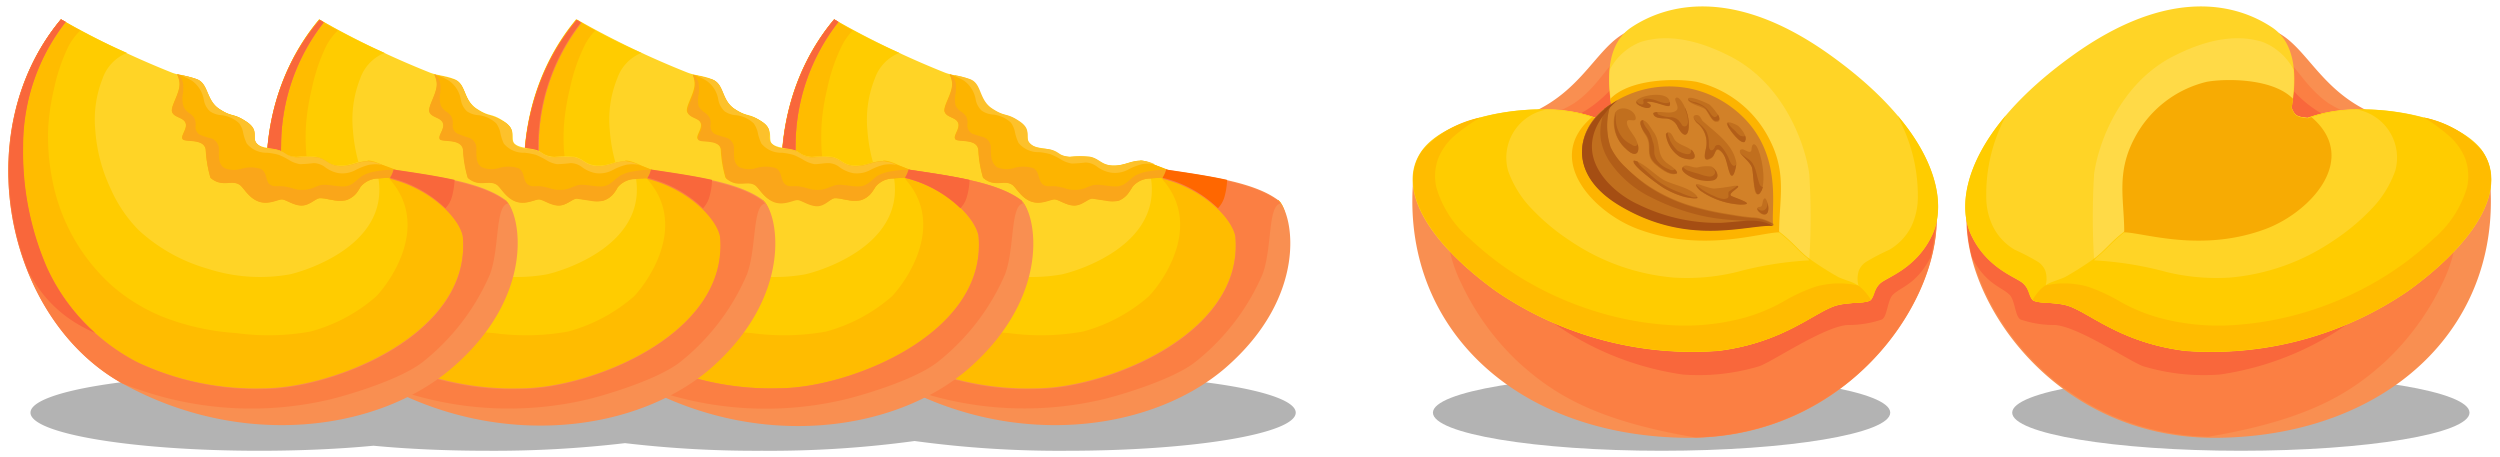 <svg id="Layer_1" data-name="Layer 1" xmlns="http://www.w3.org/2000/svg" viewBox="0 0 164 30"><defs><style>.cls-1{opacity:0.3;}.cls-2{fill:#f98f51;}.cls-3{fill:#fb7f43;}.cls-4{fill:#f9673b;}.cls-5{fill:#ffd426;}.cls-6{fill:#ffda47;}.cls-7{fill:#fc0;}.cls-8{fill:#ffbc00;}.cls-9{fill:#fdb400;}.cls-10{fill:#d28128;}.cls-11{fill:#c16f1e;}.cls-12{fill:#b25e18;}.cls-13{fill:#a54e13;}.cls-14{fill:#f7ab03;}.cls-15{fill:#faa61a;}.cls-16{fill:#fdc12b;}.cls-17{fill:#ff6700;}</style></defs><g class="cls-1"><ellipse cx="147" cy="27.07" rx="15" ry="2.5"/><ellipse cx="109" cy="27.07" rx="15" ry="2.5"/><path d="M70,24.57a71.49,71.49,0,0,0-10,.64,71.49,71.49,0,0,0-10-.64,73.17,73.17,0,0,0-9,.51,73.17,73.17,0,0,0-9-.51c-2.74,0-5.29.13-7.5.34-2.21-.21-4.76-.34-7.5-.34-8.28,0-15,1.12-15,2.5s6.72,2.5,15,2.5c2.74,0,5.29-.12,7.5-.33,2.21.21,4.76.33,7.5.33a73.34,73.34,0,0,0,9-.5,73.34,73.34,0,0,0,9,.5,70,70,0,0,0,10-.64,70,70,0,0,0,10,.64c8.28,0,15-1.12,15-2.5S78.28,24.57,70,24.57Z"/></g><path class="cls-2" d="M106.94,2c3.31,4.18,19.84,12,20.11,12.21.13,5.81-6,14.63-16.46,14.51-11.41-.13-19-7.56-17.82-17.54a8.34,8.34,0,0,1,5.54-3.11C103.7,7,104.45,3,106.94,2Z"/><path class="cls-3" d="M125.93,13.65c-.57.63-1.15,1.25-1.77,1.84a15.37,15.37,0,0,1-2.7,2,17.14,17.14,0,0,1-3,1.38,20.48,20.48,0,0,1-3.26.91,23.31,23.31,0,0,1-3.54.34,27.07,27.07,0,0,1-6.88-.79A25.86,25.86,0,0,1,99,17.2a31.87,31.87,0,0,1-4.12-2.57,9.4,9.4,0,0,0,1,4,16.94,16.94,0,0,0,3.75,5.15c2.13,1.92,4.8,3.78,11.61,4.92,10.06-.25,15.93-8.83,15.8-14.51C127,14.18,126.6,14,125.93,13.65Z"/><path class="cls-4" d="M101,20.51a19.51,19.51,0,0,0,9.39,4.06,13.82,13.82,0,0,0,5-.54c.83-.27,4.26-2.61,5.81-2.71a6.81,6.81,0,0,0,2.25-.36c.36-.18.36-1.26.72-1.62.53-.53,1.53-.67,2.46-2.43a10,10,0,0,0,.34-2.7s-.45-.23-1.12-.56c-.57.63-1.15,1.25-1.77,1.84a15.37,15.37,0,0,1-2.7,2,17.14,17.14,0,0,1-3,1.38,20.48,20.48,0,0,1-3.26.91,23.31,23.31,0,0,1-3.54.34,27.07,27.07,0,0,1-6.88-.79A25.86,25.86,0,0,1,99,17.2l-.86-.46A15.87,15.87,0,0,0,101,20.51Z"/><path class="cls-3" d="M107.71,6.77a6.36,6.36,0,0,1-.55-1.8c-.1-.68-.12-1.37-.23-2a5.93,5.93,0,0,0-.53.47c-.87.86-1.51,1.94-2.42,2.76a5.37,5.37,0,0,1-.7.56,7.15,7.15,0,0,1-.77.42l-.92.41h0a6.17,6.17,0,0,1,2.43,2,1,1,0,0,0,.86.44,3.33,3.33,0,0,0,.75-.2l1-.38,1-.44.51-.22.23-.1s.1,0,.09-.06a1,1,0,0,1,0-.1C108.27,7.89,108,7.34,107.71,6.77Z"/><path class="cls-4" d="M107.71,6.77a6.36,6.36,0,0,1-.55-1.8c0-.34-.08-.69-.11-1A15.25,15.25,0,0,1,106,5.47a7.89,7.89,0,0,1-2,1.79,5.37,5.37,0,0,1-1.62.64,9.15,9.15,0,0,1,1.71,1.64,1,1,0,0,0,.86.44,3.33,3.33,0,0,0,.75-.2l1-.38,1-.44.51-.22.23-.1s.1,0,.09-.06a1,1,0,0,1,0-.1C108.27,7.89,108,7.34,107.71,6.77Z"/><path class="cls-5" d="M104.65,7.74c.81-.07.88-.21,1.08-.68-.34-1.89-.33-4.19,1.28-5.26C109.24.31,113.69-1,120.17,3.69c6.81,4.92,7.62,9.44,6.61,11.67s-3,2.83-3.44,3.24-.41.88-.61,1.08-1.28.13-2.16.34c-1.43.33-3.44,2.43-7.82,3A22.81,22.81,0,0,1,98.1,19.07c-4.65-3.37-6.54-6.88-4.79-9.24S101.34,6.45,104.65,7.74Z"/><path class="cls-6" d="M98.93,11.16a6.93,6.93,0,0,0,1.62,2.57,14.05,14.05,0,0,0,2.41,2,14.27,14.27,0,0,0,6.84,2.44,13.88,13.88,0,0,0,4.11-.36,22.85,22.85,0,0,1,4.78-.77,45.64,45.64,0,0,0,0-5.6c-.26-2-1.69-6-5.26-7.78-1.06-.53-3.48-1.65-5.82-.9a3.92,3.92,0,0,0-2,1.79,9.48,9.48,0,0,0,.15,2.5c-.2.47-.27.61-1.08.68a9.6,9.6,0,0,0-3.27-.56A3.21,3.21,0,0,0,98.93,11.16Z"/><path class="cls-7" d="M124.48,7.58c.11.23.23.47.33.71a10.83,10.83,0,0,1,1,4.59,4.51,4.51,0,0,1-.44,2,3.73,3.73,0,0,1-1.42,1.5,14.6,14.6,0,0,0-1.52.79,1.25,1.25,0,0,0-.5.61,1.75,1.75,0,0,0,0,1,0,0,0,0,1,0,0,5.65,5.65,0,0,0-2.8.08,11.31,11.31,0,0,0-2.15,1,11.59,11.59,0,0,1-2.39,1,14.88,14.88,0,0,1-5.1.51,20.72,20.72,0,0,1-5.11-1,21.59,21.59,0,0,1-4.41-2,20.39,20.39,0,0,1-3.49-2.64,7,7,0,0,1-2.22-3.4,3.4,3.4,0,0,1,.12-1.87,3.9,3.9,0,0,1,1-1.44,11.59,11.59,0,0,1,1.77-1.26,7.08,7.08,0,0,0-3.77,2.12c-1.75,2.36.14,5.87,4.79,9.24A22.81,22.81,0,0,0,112.75,23c4.38-.54,6.39-2.64,7.82-3,.88-.21,1.88-.06,2.16-.34s.2-.68.61-1.08,2.38-.9,3.44-3.24C127.52,13.74,127.29,10.9,124.48,7.58Z"/><path class="cls-7" d="M122.22,19a2.24,2.24,0,0,0-.8-.51c-.27-.1-.55-.19-.82-.31a20.83,20.83,0,0,1-2-1.28c-.49-.38-.89-.86-1.36-1.27-.21-.19-.43-.36-.65-.54l-.39-.23c-.62-.37-1.21-.78-1.81-1.18l-1.85-1.22-1.85-1.24c-.31-.21-.6-.42-.91-.61-1-.66-2.09-1.31-3.1-2a16.16,16.16,0,0,1-1.31-1,2.36,2.36,0,0,1-.67.13c-3.31-1.29-9.58-.27-11.34,2.09s.14,5.87,4.79,9.24A22.81,22.81,0,0,0,112.75,23c4.38-.54,6.39-2.64,7.82-3,.87-.2,1.87-.06,2.16-.34A4,4,0,0,0,122.22,19Z"/><path class="cls-5" d="M118.55,16.92c-.49-.38-.89-.86-1.36-1.27-.21-.19-.43-.36-.65-.54l-.39-.23c-.62-.37-1.21-.78-1.81-1.18l-1.85-1.22-1.85-1.24c-.31-.21-.6-.42-.91-.61-1-.66-2.09-1.31-3.1-2a16.16,16.16,0,0,1-1.31-1,2.36,2.36,0,0,1-.67.13,9.6,9.6,0,0,0-3.27-.56,3.21,3.21,0,0,0-2.45,4,6.93,6.93,0,0,0,1.62,2.57,14.05,14.05,0,0,0,2.41,2,14.27,14.27,0,0,0,6.84,2.44,13.88,13.88,0,0,0,4.11-.36,22.85,22.85,0,0,1,4.78-.77v0Z"/><path class="cls-8" d="M122.22,19a2.16,2.16,0,0,0-.33-.27h0a0,0,0,0,1,0,0,5.65,5.65,0,0,0-2.8.08,11.31,11.31,0,0,0-2.15,1,11.59,11.59,0,0,1-2.39,1,14.88,14.88,0,0,1-5.1.51,20.72,20.72,0,0,1-5.11-1,21.59,21.59,0,0,1-4.41-2,20.39,20.39,0,0,1-3.49-2.64,7,7,0,0,1-2.22-3.4,3.4,3.4,0,0,1,.12-1.87,3.9,3.9,0,0,1,1-1.44,11.59,11.59,0,0,1,1.77-1.26,7.08,7.08,0,0,0-3.77,2.12c-1.75,2.36.14,5.87,4.79,9.24A22.81,22.81,0,0,0,112.75,23c4.38-.54,6.39-2.64,7.82-3,.87-.2,1.87-.06,2.16-.34A4,4,0,0,0,122.22,19Z"/><path class="cls-9" d="M107.38,15c4.23,1.6,8,.27,9.33.24,0-2.16.54-3.87-.66-6.15a7.22,7.22,0,0,0-4.74-3.72c-1.16-.22-4.32-.27-5.67,1.11a5.4,5.4,0,0,0,.09.6c-.2.47-.27.61-1.08.68l-.21-.08C101.26,10.39,104.44,13.87,107.38,15Z"/><path class="cls-10" d="M104.82,7.51A6.84,6.84,0,0,1,113.54,7c3.65,2.66,2.57,6.8,2.79,7.79-1.75-.09-5.57,1.39-10.12-1.35C103.06,11.5,103.41,9,104.82,7.51Z"/><path class="cls-11" d="M116.2,14.6a2.81,2.81,0,0,0-1.3-.35c-.6-.05-1.21-.16-1.81-.26s-1.19-.23-1.77-.39a10.58,10.58,0,0,1-3.3-1.49A11.24,11.24,0,0,1,106.66,11a4.57,4.57,0,0,1-1-1.33,4.44,4.44,0,0,1,0-2.83,5.06,5.06,0,0,0-.84.68c-1.41,1.46-1.76,4,1.39,5.9,4.55,2.74,8.37,1.26,10.12,1.35,0,0,0,0,0-.08Z"/><path class="cls-12" d="M105.24,7.13l0,.11a6.11,6.11,0,0,0-.22.94,3.44,3.44,0,0,0,0,1,3.84,3.84,0,0,0,.68,1.58A7.08,7.08,0,0,0,108.42,13a14.28,14.28,0,0,0,3.34,1.18,13.86,13.86,0,0,0,2.16.27,18.19,18.19,0,0,1,2.4.28l-.12-.08a2.81,2.81,0,0,0-1.3-.35c-.6-.05-1.21-.16-1.81-.26s-1.19-.23-1.77-.39a10.58,10.58,0,0,1-3.3-1.49A11.24,11.24,0,0,1,106.66,11a4.57,4.57,0,0,1-1-1.33,4.44,4.44,0,0,1,0-2.83Z"/><path class="cls-13" d="M112.87,14.62a11.79,11.79,0,0,1-5.4-1.21c-1.53-.68-4.53-3.07-2.16-6a5.44,5.44,0,0,1,.82-.84,5.71,5.71,0,0,0-1.31,1c-1.41,1.46-1.76,4,1.39,5.9,4.55,2.74,8.37,1.26,10.12,1.35C115.3,14.26,114.35,14.54,112.87,14.62Z"/><path class="cls-11" d="M106.61,9.72c.86.85,1.1.07.62-.73-.17-.28-.54-.7-.5-1s.68.15.56-.34-1-.79-1.34-.26A2.29,2.29,0,0,0,106.61,9.72Z"/><path class="cls-11" d="M107.35,6.76c-.28-.46,2.42-1,2.17.12-.06.22-1-.33-1.52-.22.06.1.4.17.23.34S107.45,6.92,107.35,6.76Z"/><path class="cls-11" d="M111.3,12.84c-.43-.53-1.49-.7-2.09-1s-1.37-1.18-2-1.29c-.27.25,1.72,1.66,1.94,1.79a5.65,5.65,0,0,0,1.41.6C110.58,12.93,111.55,13.16,111.3,12.84Z"/><path class="cls-11" d="M107.9,8.8c.57.78-.09,1.32.7,2,.3.25.86.71,1.29.62s-.39-.62-.44-.65c-.9-.61-.41-1.37-1-2.15-.15-.2-.4-.75-.72-.72S107.8,8.66,107.9,8.8Z"/><path class="cls-11" d="M110.77,7.9c.09,1-.25,1.3-.72.41a.89.89,0,0,0-.82-.54c-.21,0-.81,0-.77-.36.45-.18,1,.1,1.43-.11s-.19-.77.07-.89S110.71,7.24,110.77,7.9Z"/><path class="cls-11" d="M110.15,10.23c.23.19,1.31.47.95-.2-.22-.42-.93-.46-1.24-.86-.1-.14-.2-.49-.42-.49-.06,0-.15.08-.15.12A2.06,2.06,0,0,0,110.15,10.23Z"/><path class="cls-11" d="M112.38,11.8c-1,.18-2.17-.52-2-.82s.65.07,1,0a2.38,2.38,0,0,1,.88-.06C112.59,11.05,112.92,11.7,112.38,11.8Z"/><path class="cls-11" d="M111.59,12.55c-.15-.09-.41-.37-.32-.46s.76.26,1.17.28a11.78,11.78,0,0,0,1.31-.18c.83-.07-.49.47-.18.66s1.74.58.57.57A5.09,5.09,0,0,1,111.59,12.55Z"/><path class="cls-11" d="M112.87,9.93c-.38-.33-.31.27-.6.45-.71.44-.37-.54-.33-.79a1.67,1.67,0,0,0-.63-1.52c-.09-.09-.38-.46-.08-.52s.37.3.47.39c.86.78,2,1.52,2.21,2.76,0,.17-.24,1.15-.43.7S113.36,10.37,112.87,9.93Z"/><path class="cls-11" d="M112.58,8c-.28,0-.54-.64-.69-.81s-1-.33-1.14-.61c-.2-.47,1.26.19,1.38.27S113.24,8,112.58,8Z"/><path class="cls-11" d="M114.43,9.27c-.27.22-1-.76-1.08-1-.31-.5.56-.11.69,0S114.72,9,114.43,9.27Z"/><path class="cls-11" d="M114.94,11c-.12-.51-1.2-1.14-.65-1.21.16,0,.6.39.61,0s.23-.48.43,0c.33.76.55,2.43.1,2.88S115.06,11.54,114.94,11Z"/><path class="cls-11" d="M115.6,13.41c.13-.83.4-.18.39.27,0,.8-.79.21-.72,0S115.55,13.69,115.6,13.41Z"/><path class="cls-12" d="M107.42,9.4l0,.08c-.1.15-.26.11-.39,0a1.86,1.86,0,0,1-.52-.36A2,2,0,0,1,106,7.94a3.38,3.38,0,0,1,0-.55v0a2.27,2.27,0,0,0,.66,2.37C107.32,10.42,107.61,10,107.42,9.4Z"/><path class="cls-12" d="M108.67,6.6a1.91,1.91,0,0,0-.63-.13c-.1,0-.26,0-.24.15a.25.25,0,0,1,0,.19c-.07.1-.22,0-.28,0a.57.57,0,0,1-.15-.16.12.12,0,0,0,0,.14c.1.16.72.41.88.24s-.17-.24-.23-.34c.49-.11,1.46.44,1.52.22a.41.41,0,0,0,0-.22C109.35,6.87,108.85,6.67,108.67,6.6Z"/><path class="cls-12" d="M110.88,12.88a4.16,4.16,0,0,1-.62-.23,5.91,5.91,0,0,1-1.5-.77c-.35-.27-.67-.58-1-.87-.06-.06-.3-.26-.31-.4a.92.92,0,0,0-.27-.08c-.27.25,1.72,1.66,1.94,1.79a5.65,5.65,0,0,0,1.41.6s1,.22.8,0A.61.61,0,0,1,110.88,12.88Z"/><path class="cls-12" d="M109.87,11.1c-.09.1-.27.07-.38,0a1.61,1.61,0,0,1-.66-.43,1.14,1.14,0,0,1-.31-.63c0-.25,0-.52-.11-.78a2.16,2.16,0,0,0-.3-.72c-.08-.11-.38-.48-.3-.66h0c-.46,0,0,.75.13.89.57.78-.09,1.32.7,2,.3.25.86.71,1.29.62C110.09,11.39,110,11.25,109.87,11.1Z"/><path class="cls-12" d="M110.77,7.9a2.65,2.65,0,0,0-.23-.83c0,.14.08.28.11.41a2,2,0,0,1,.08.48.38.38,0,0,1-.1.29.2.2,0,0,1-.29-.05,1.91,1.91,0,0,0-.24-.32.77.77,0,0,0-.43-.19,2.24,2.24,0,0,1-.81-.15c-.08,0-.15-.12-.14-.19a.76.76,0,0,0-.26.06c0,.35.56.35.77.36a.89.89,0,0,1,.82.54C110.52,9.2,110.86,8.89,110.77,7.9Z"/><path class="cls-12" d="M111.1,10a.49.49,0,0,0-.16-.19.28.28,0,0,1,0,.09c0,.43-.69.09-.87,0a2.37,2.37,0,0,1-.52-.7c0-.11-.18-.35-.13-.5-.06,0-.14.08-.14.12a2.06,2.06,0,0,0,.86,1.43C110.38,10.42,111.46,10.7,111.1,10Z"/><path class="cls-12" d="M112.32,11a.8.8,0,0,1,.15.17.25.25,0,0,1,0,.26.39.39,0,0,1-.35.15,2.78,2.78,0,0,1-.63-.16c-.22-.07-.45-.12-.66-.2a.75.75,0,0,1-.42-.27s0,0,0,0a.18.18,0,0,0-.05.07c-.17.3,1,1,2,.82C112.87,11.71,112.65,11.18,112.32,11Z"/><path class="cls-12" d="M113.57,12.85c-.28-.17.73-.62.38-.66l-.07.06c-.11.09-.24.16-.35.24s-.12.07-.14.12a1.06,1.06,0,0,0,0,.25c0,.16-.2.2-.33.19a1.67,1.67,0,0,1-.61-.19,3.73,3.73,0,0,1-1.18-.74c0,.11.21.35.34.43a5.09,5.09,0,0,0,2.55.87C115.31,13.43,113.86,13,113.57,12.85Z"/><path class="cls-12" d="M113.89,10.8c-.2.23-.35-.1-.43-.26a2.83,2.83,0,0,0-.54-.92.25.25,0,0,0-.42,0c0,.08-.16.31-.29.22s-.1-.34-.11-.51a1.68,1.68,0,0,0-.19-.76,2.7,2.7,0,0,0-.56-.56.81.81,0,0,1-.25-.33.91.91,0,0,0,.21.35,1.67,1.67,0,0,1,.63,1.52c0,.25-.38,1.23.33.79.29-.18.22-.78.6-.45s.39.93.61,1.47.4-.34.42-.62A0,0,0,0,0,113.89,10.8Z"/><path class="cls-12" d="M112.69,7.5a.22.22,0,0,1-.2.18c-.12,0-.25-.19-.31-.27a1.51,1.51,0,0,0-.46-.48,2,2,0,0,0-.52-.23.89.89,0,0,1-.47-.19s0,0,0,0c.11.28.88.32,1.14.61s.41.81.69.81S112.84,7.75,112.69,7.5Z"/><path class="cls-12" d="M114.46,8.87a.1.1,0,0,1,0,.05c-.07.06-.18,0-.26,0a1,1,0,0,1-.32-.28c-.06-.07-.46-.39-.51-.57-.06,0-.07.09,0,.24s.81,1.18,1.08,1C114.55,9.17,114.53,9,114.46,8.87Z"/><path class="cls-12" d="M115.54,12.23c-.11-.07-.15-.27-.19-.38-.14-.46-.18-1-.57-1.35-.16-.12-.32-.22-.47-.35a.88.88,0,0,1-.18-.21c0,.21.72.7.81,1.1s.12,2,.49,1.66a.86.86,0,0,0,.21-.44A.17.17,0,0,1,115.54,12.23Z"/><path class="cls-12" d="M115.94,13.27a.66.66,0,0,1-.06.37.33.33,0,0,1-.35.17.38.38,0,0,1-.24-.15l0,0c-.07.2.71.79.72,0A1.44,1.44,0,0,0,115.94,13.27Z"/><path class="cls-2" d="M149.12,2C145.81,6.18,129.28,14,129,14.21c-.13,5.81,6,14.63,16.47,14.51,11.4-.13,19-7.56,17.81-17.54a8.34,8.34,0,0,0-5.53-3.11C152.36,7,151.62,3,149.12,2Z"/><path class="cls-3" d="M130.13,13.65c.57.63,1.15,1.25,1.77,1.84a15.37,15.37,0,0,0,2.7,2,17.14,17.14,0,0,0,3,1.38,20.48,20.48,0,0,0,3.26.91,23.31,23.31,0,0,0,3.54.34,27.07,27.07,0,0,0,6.88-.79,25.68,25.68,0,0,0,5.82-2.18,31.87,31.87,0,0,0,4.12-2.57,9.53,9.53,0,0,1-1,4,17.14,17.14,0,0,1-3.76,5.15c-2.13,1.92-4.8,3.78-11.6,4.92-10.07-.25-15.94-8.83-15.81-14.51Z"/><path class="cls-4" d="M155,20.51a19.51,19.51,0,0,1-9.39,4.06,13.82,13.82,0,0,1-5-.54c-.83-.27-4.26-2.61-5.81-2.71a6.81,6.81,0,0,1-2.25-.36c-.36-.18-.36-1.26-.72-1.62-.53-.53-1.53-.67-2.46-2.43a10,10,0,0,1-.34-2.7l1.12-.56c.57.63,1.15,1.25,1.77,1.84a15.37,15.37,0,0,0,2.7,2,17.14,17.14,0,0,0,3,1.38,20.48,20.48,0,0,0,3.26.91,23.31,23.31,0,0,0,3.54.34,27.07,27.07,0,0,0,6.88-.79,25.68,25.68,0,0,0,5.82-2.18l.86-.46A15.61,15.61,0,0,1,155,20.51Z"/><path class="cls-3" d="M148.36,6.77A6.68,6.68,0,0,0,148.9,5c.1-.68.12-1.37.23-2a5.93,5.93,0,0,1,.53.47c.87.86,1.51,1.94,2.42,2.76a5.37,5.37,0,0,0,.7.56,8.24,8.24,0,0,0,.77.42l.92.41h0a6.07,6.07,0,0,0-2.42,2,1,1,0,0,1-.87.44,3.33,3.33,0,0,1-.75-.2l-1-.38-1-.44-.51-.22-.23-.1s-.1,0-.09-.06a.3.3,0,0,0,0-.1C147.8,7.89,148.1,7.34,148.36,6.77Z"/><path class="cls-4" d="M148.36,6.77A6.68,6.68,0,0,0,148.9,5c0-.34.08-.69.11-1a17,17,0,0,0,1.09,1.54,7.77,7.77,0,0,0,2,1.79,5.22,5.22,0,0,0,1.61.64A8.8,8.8,0,0,0,152,9.54a1,1,0,0,1-.87.44,3.33,3.33,0,0,1-.75-.2l-1-.38-1-.44-.51-.22-.23-.1s-.1,0-.09-.06a.3.3,0,0,0,0-.1C147.8,7.89,148.1,7.34,148.36,6.77Z"/><path class="cls-5" d="M151.41,7.74c-.81-.07-.87-.21-1.08-.68.34-1.89.33-4.19-1.28-5.26C146.82.31,142.37-1,135.89,3.69c-6.81,4.92-7.62,9.44-6.61,11.67s3,2.83,3.44,3.24.41.88.61,1.08,1.28.13,2.16.34c1.43.33,3.44,2.43,7.83,3A22.8,22.8,0,0,0,158,19.07c4.65-3.37,6.54-6.88,4.79-9.24S154.72,6.45,151.41,7.74Z"/><path class="cls-6" d="M157.13,11.16a6.93,6.93,0,0,1-1.62,2.57,14.05,14.05,0,0,1-2.41,2,14.23,14.23,0,0,1-6.83,2.44,13.92,13.92,0,0,1-4.12-.36,22.85,22.85,0,0,0-4.78-.77,47.73,47.73,0,0,1,0-5.6c.26-2,1.69-6,5.26-7.78,1.06-.53,3.48-1.65,5.82-.9a3.92,3.92,0,0,1,2,1.79,9.08,9.08,0,0,1-.15,2.5c.21.47.27.61,1.08.68a9.6,9.6,0,0,1,3.27-.56A3.21,3.21,0,0,1,157.13,11.16Z"/><path class="cls-7" d="M131.58,7.58c-.11.23-.23.47-.33.71a10.83,10.83,0,0,0-.95,4.59,4.38,4.38,0,0,0,.45,2,3.64,3.64,0,0,0,1.41,1.5,14.6,14.6,0,0,1,1.52.79,1.25,1.25,0,0,1,.5.61,1.75,1.75,0,0,1,0,1,0,0,0,0,0,0,0,5.65,5.65,0,0,1,2.8.08,11.31,11.31,0,0,1,2.15,1,11.59,11.59,0,0,0,2.39,1,14.88,14.88,0,0,0,5.1.51,20.89,20.89,0,0,0,5.12-1,21.76,21.76,0,0,0,4.4-2,20.39,20.39,0,0,0,3.49-2.64,7,7,0,0,0,2.22-3.4,3.4,3.4,0,0,0-.12-1.87,3.9,3.9,0,0,0-1-1.44A11.12,11.12,0,0,0,159,7.71a7,7,0,0,1,3.77,2.12c1.75,2.36-.14,5.87-4.79,9.24A22.8,22.8,0,0,1,143.32,23c-4.39-.54-6.4-2.64-7.83-3-.88-.21-1.88-.06-2.16-.34s-.2-.68-.61-1.08-2.38-.9-3.44-3.24C128.54,13.74,128.77,10.9,131.58,7.58Z"/><path class="cls-7" d="M133.84,19a2.24,2.24,0,0,1,.8-.51c.27-.1.55-.19.82-.31a20.83,20.83,0,0,0,2-1.28c.49-.38.9-.86,1.36-1.27.21-.19.43-.36.65-.54l.39-.23c.62-.37,1.21-.78,1.81-1.18l1.85-1.22,1.85-1.24c.31-.21.6-.42.91-.61,1-.66,2.09-1.31,3.1-2a16.16,16.16,0,0,0,1.31-1,2.44,2.44,0,0,0,.67.13c3.31-1.29,9.58-.27,11.34,2.09s-.14,5.87-4.79,9.24A22.8,22.8,0,0,1,143.32,23c-4.39-.54-6.4-2.64-7.83-3-.87-.2-1.87-.06-2.15-.34A4,4,0,0,1,133.84,19Z"/><path class="cls-5" d="M137.51,16.92c.49-.38.9-.86,1.36-1.27.21-.19.43-.36.65-.54l.39-.23c.62-.37,1.21-.78,1.81-1.18l1.85-1.22,1.85-1.24c.31-.21.6-.42.91-.61,1-.66,2.09-1.31,3.1-2a16.16,16.16,0,0,0,1.31-1,2.44,2.44,0,0,0,.67.13,9.6,9.6,0,0,1,3.27-.56,3.21,3.21,0,0,1,2.45,4,6.93,6.93,0,0,1-1.62,2.57,14.05,14.05,0,0,1-2.41,2,14.23,14.23,0,0,1-6.83,2.44,13.92,13.92,0,0,1-4.12-.36,22.85,22.85,0,0,0-4.78-.77v0Z"/><path class="cls-8" d="M133.84,19a2.16,2.16,0,0,1,.33-.27h0a0,0,0,0,0,0,0,5.65,5.65,0,0,1,2.8.08,11.31,11.31,0,0,1,2.15,1,11.59,11.59,0,0,0,2.39,1,14.88,14.88,0,0,0,5.1.51,20.89,20.89,0,0,0,5.12-1,21.76,21.76,0,0,0,4.4-2,20.39,20.39,0,0,0,3.49-2.64,7,7,0,0,0,2.22-3.4,3.4,3.4,0,0,0-.12-1.87,3.9,3.9,0,0,0-1-1.44A11.12,11.12,0,0,0,159,7.71a7,7,0,0,1,3.77,2.12c1.75,2.36-.14,5.87-4.79,9.24A22.8,22.8,0,0,1,143.32,23c-4.39-.54-6.4-2.64-7.83-3-.87-.2-1.87-.06-2.15-.34A4,4,0,0,1,133.84,19Z"/><path class="cls-14" d="M148.68,15c-4.23,1.6-8,.27-9.33.24,0-2.16-.54-3.87.66-6.15a7.25,7.25,0,0,1,4.74-3.72c1.16-.22,4.32-.27,5.67,1.11a5.4,5.4,0,0,1-.09.6c.21.47.27.61,1.08.68l.22-.08C154.8,10.39,151.62,13.87,148.68,15Z"/><path class="cls-5" d="M54.72,1.27A59,59,0,0,0,62,4.77c.51.19,1,.19,1.57.42.8.29.57,1.34,1.46,1.93s.91.25,1.8.84.39,1.17.71,1.47,1.06.28,1.46.42.4.37,1.14.44a6.28,6.28,0,0,1,1.36,0c.6.15.7.54,1.47.57s1.16-.32,1.83-.32,1.18.52,3,1,5.07,1.32,6.09,1.61c1,.94,1.15,5.88-4.3,10.59-4.82,4.15-11.5,5.74-20.67,1.11C51.08,20.9,48.55,8.63,54.72,1.27Z"/><path class="cls-7" d="M83.86,13.14c-1-.29-4.3-1.16-6.09-1.61a6.42,6.42,0,0,0-2.38-.37c1.27,4.91-4.92,6.67-5.74,6.84a11.12,11.12,0,0,1-5.4-.38,11.21,11.21,0,0,1-4.51-2.53,9.06,9.06,0,0,1-1.84-2.73,10.92,10.92,0,0,1-1-3.84,7.29,7.29,0,0,1,.49-3.37A2.78,2.78,0,0,1,59,3.47a37.91,37.91,0,0,1-4.29-2.2c-6.17,7.36-3.64,19.63,4.17,23.57,9.17,4.63,15.85,3,20.67-1.11C85,19,84.87,14.08,83.86,13.14Z"/><path class="cls-8" d="M83.86,13.14c-1-.29-4.3-1.16-6.09-1.61s-2.29-1-3-1c5,3.19,1.56,7.92.58,8.92a10.85,10.85,0,0,1-4.31,2.3,15.52,15.52,0,0,1-4.86.1,16.09,16.09,0,0,1-4.65-1,11.89,11.89,0,0,1-2-1,10.66,10.66,0,0,1-2-1.63,12.57,12.57,0,0,1-3.39-6.48c-.11-.61-.19-1.23-.24-1.85a14.93,14.93,0,0,1,0-1.77,14,14,0,0,1,.37-2.32,11.61,11.61,0,0,1,.91-2.7A3.93,3.93,0,0,1,55.94,2a13.48,13.48,0,0,1-1.22-.71c-6.17,7.36-3.64,19.63,4.17,23.57,9.17,4.63,15.85,3,20.67-1.11C85,19,84.87,14.08,83.86,13.14Z"/><path class="cls-9" d="M62.45,5.4c.08.68-.64,1.59-.48,1.95s.74.33.88.71-.35.85-.19,1.06,1.4-.07,1.51.68a7.74,7.74,0,0,0,.31,1.85c.75.66,1.38.1,1.91.46.26.18.57.84,1.22,1.09s1.28-.14,1.56-.13.76.4,1.29.4.93-.49,1.21-.45.58.09.87.13a2,2,0,0,0,.84,0A1.49,1.49,0,0,0,74,12.7a4.78,4.78,0,0,0,.29-.44,1.51,1.51,0,0,1,1.17-.55,11.06,11.06,0,0,1,1.15-.05H77s0-.19,0-.22v-.13a10.48,10.48,0,0,0-2.19-.74c-.67,0-1.08.34-1.83.32s-.87-.42-1.47-.57a6.28,6.28,0,0,0-1.36,0c-.74-.07-.64-.27-1.14-.44s-1,0-1.46-.42.18-.87-.71-1.47-.9-.25-1.8-.84-.66-1.64-1.46-1.93a12.29,12.29,0,0,0-1.29-.33A1.55,1.55,0,0,1,62.45,5.4Z"/><path class="cls-15" d="M76.48,11.13a7.09,7.09,0,0,0-1.13.11,2.74,2.74,0,0,0-.88.28c-.22.14-.39.33-.6.48a1.09,1.09,0,0,1-.72.23c-.31,0-.62-.07-.93-.09a1.62,1.62,0,0,0-.49,0,3.68,3.68,0,0,0-.5.18,1.85,1.85,0,0,1-.87.13c-.26,0-.52-.12-.78-.17a2.25,2.25,0,0,0-.52-.07,2.56,2.56,0,0,1-.39,0,.56.56,0,0,1-.39-.26c-.18-.32-.13-.73-.5-.92a2.18,2.18,0,0,0-1.29,0,1.63,1.63,0,0,1-1.09-.06C65,10.68,65,10.16,65,9.74a.74.74,0,0,0-.5-.75,6.34,6.34,0,0,1-.74-.23.62.62,0,0,1-.3-.6.83.83,0,0,0-.09-.53,1.24,1.24,0,0,0-.28-.28,1.08,1.08,0,0,1-.4-.42,1.59,1.59,0,0,1,0-.78,2.89,2.89,0,0,0,0-.72,1.23,1.23,0,0,0-.3-.55l-.08,0a1.55,1.55,0,0,1,.16.54c.08.68-.64,1.59-.48,1.95s.74.33.88.71-.35.85-.19,1.06,1.4-.07,1.51.68a7.74,7.74,0,0,0,.31,1.85c.75.66,1.38.1,1.91.46.26.18.57.84,1.22,1.09s1.28-.14,1.56-.13.76.4,1.29.4.93-.49,1.21-.45.58.09.87.13a2,2,0,0,0,.84,0A1.49,1.49,0,0,0,74,12.7a4.78,4.78,0,0,0,.29-.44,1.51,1.51,0,0,1,1.17-.55,11.06,11.06,0,0,1,1.15-.05H77s0-.19,0-.22v-.13Z"/><path class="cls-16" d="M62.65,5a4.8,4.8,0,0,1,.6.3A1.93,1.93,0,0,1,64,6.5a1.34,1.34,0,0,0,.4.76,1.56,1.56,0,0,0,.66.25,2,2,0,0,1,1.26.54,1.66,1.66,0,0,1,.25.56,3,3,0,0,0,.25.77,1.67,1.67,0,0,0,1.35.6,4.52,4.52,0,0,1,.75.14,4.52,4.52,0,0,1,.66.33,2,2,0,0,0,.73.28,8.86,8.86,0,0,0,.9-.07,1.3,1.3,0,0,1,.75.27,2.09,2.09,0,0,0,.89.39A1.83,1.83,0,0,0,74,11.13a3.82,3.82,0,0,1,.92-.36,2.5,2.5,0,0,1,.82,0,2.26,2.26,0,0,0-.88-.23c-.67,0-1.08.34-1.83.32s-.87-.42-1.47-.57a6.28,6.28,0,0,0-1.36,0c-.74-.07-.64-.27-1.14-.44s-1,0-1.46-.42.18-.87-.71-1.47-.9-.25-1.8-.84-.66-1.64-1.46-1.93a6.75,6.75,0,0,0-1-.26Z"/><path class="cls-2" d="M83.86,13.14c-1.54-1.16-4.38-1.56-7.35-2a1.89,1.89,0,0,1-.24.54c2.68.66,4.55,2.6,4.77,3.79.6,6.47-8.55,10-13.07,10a18.41,18.41,0,0,1-8.28-1.68,13.32,13.32,0,0,1-5.93-6.21,19.09,19.09,0,0,1-1.57-8A13.21,13.21,0,0,1,55,1.44l-.27-.17c-6.17,7.36-3.62,19.61,4,23.87,7.88,4.38,16.83,3.14,21.65-1C85.84,19.41,84.87,14.08,83.86,13.14Z"/><path class="cls-3" d="M72.42,26.18c1.4-.35,4.61-1.34,6-2.44A14.82,14.82,0,0,0,82.82,18c.64-1.71.34-4.48,1.17-4.65,0-.06-.09-.11-.13-.16-1.54-1.16-4.38-1.56-7.35-2a1.89,1.89,0,0,1-.24.54c2.68.66,4.55,2.6,4.77,3.79.6,6.47-8.55,10-13.07,10a18.41,18.41,0,0,1-8.28-1.68,13.32,13.32,0,0,1-5.93-6.21,19.09,19.09,0,0,1-1.57-8A13.21,13.21,0,0,1,55,1.44l-.27-.17c-6.17,7.36-3.62,19.61,4,23.87A22.5,22.5,0,0,0,72.42,26.18Z"/><path class="cls-4" d="M53.36,19.11A8.38,8.38,0,0,0,56,21.39a8.68,8.68,0,0,0,.92.45,12.9,12.9,0,0,1-3.16-4.29,19.09,19.09,0,0,1-1.57-8A13.21,13.21,0,0,1,55,1.44l-.27-.17c-3.9,4.66-4.32,11.28-2.16,16.59A11,11,0,0,0,53.36,19.11Z"/><path class="cls-17" d="M80.3,13a4.78,4.78,0,0,0,.2-1.2c-1.22-.27-2.59-.47-4-.68a1.89,1.89,0,0,1-.24.54,7.93,7.93,0,0,1,3.64,2A1.88,1.88,0,0,0,80.3,13Z"/><path class="cls-5" d="M37.83,1.27a57.63,57.63,0,0,0,7.29,3.5c.5.19,1,.19,1.57.42.79.29.57,1.34,1.46,1.93s.91.25,1.8.84.38,1.17.7,1.47,1.06.28,1.47.42.4.37,1.14.44a6.28,6.28,0,0,1,1.36,0c.6.15.69.54,1.46.57s1.17-.32,1.84-.32,1.17.52,3,1S66,12.85,67,13.14c1,.94,1.16,5.88-4.3,10.59C57.85,27.88,51.17,29.47,42,24.84,34.19,20.9,31.66,8.63,37.83,1.27Z"/><path class="cls-7" d="M67,13.14c-1-.29-4.3-1.16-6.08-1.61a6.44,6.44,0,0,0-2.38-.37c1.26,4.91-4.92,6.67-5.74,6.84a11.12,11.12,0,0,1-5.4-.38,11.21,11.21,0,0,1-4.51-2.53A8.91,8.91,0,0,1,41,12.36a10.91,10.91,0,0,1-1-3.84,7.17,7.17,0,0,1,.49-3.37,2.78,2.78,0,0,1,1.59-1.68,37.05,37.05,0,0,1-4.29-2.2C31.66,8.63,34.19,20.9,42,24.84c9.18,4.63,15.86,3,20.67-1.11C68.12,19,68,14.08,67,13.14Z"/><path class="cls-8" d="M67,13.14c-1-.29-4.3-1.16-6.08-1.61s-2.29-1-3-1c5,3.19,1.55,7.92.58,8.92a10.91,10.91,0,0,1-4.31,2.3,15.58,15.58,0,0,1-4.87.1,16.24,16.24,0,0,1-4.65-1,11.44,11.44,0,0,1-2-1,10.73,10.73,0,0,1-2-1.63,12.48,12.48,0,0,1-3.38-6.48A14.4,14.4,0,0,1,37,9.92a13.07,13.07,0,0,1,0-1.77,15.17,15.17,0,0,1,.38-2.32,12.07,12.07,0,0,1,.9-2.7A4,4,0,0,1,39.05,2a12.21,12.21,0,0,1-1.22-.71C31.66,8.63,34.19,20.9,42,24.84c9.18,4.63,15.86,3,20.67-1.11C68.12,19,68,14.08,67,13.14Z"/><path class="cls-9" d="M45.56,5.4c.07.68-.64,1.59-.48,1.95s.74.33.88.71-.35.85-.19,1.06,1.4-.07,1.51.68a7.74,7.74,0,0,0,.31,1.85c.75.66,1.38.1,1.91.46.26.18.57.84,1.22,1.09s1.28-.14,1.55-.13.76.4,1.29.4S54.5,13,54.78,13s.57.09.86.13a2,2,0,0,0,.84,0,1.43,1.43,0,0,0,.65-.43,3.41,3.41,0,0,0,.3-.44,1.51,1.51,0,0,1,1.17-.55,11.06,11.06,0,0,1,1.15-.05h.34s0-.19,0-.22,0-.09,0-.13a10.48,10.48,0,0,0-2.19-.74c-.67,0-1.08.34-1.84.32s-.86-.42-1.46-.57a6.28,6.28,0,0,0-1.36,0c-.74-.07-.65-.27-1.14-.44s-1,0-1.47-.42S50.84,8.56,50,8s-.91-.25-1.8-.84-.67-1.64-1.46-1.93a13,13,0,0,0-1.29-.33A1.79,1.79,0,0,1,45.56,5.4Z"/><path class="cls-15" d="M59.58,11.13a7.08,7.08,0,0,0-1.12.11,2.74,2.74,0,0,0-.88.28c-.22.14-.39.33-.6.48a1.11,1.11,0,0,1-.72.23c-.31,0-.62-.07-.93-.09a1.68,1.68,0,0,0-.5,0,5,5,0,0,0-.5.18,1.79,1.79,0,0,1-.86.13c-.26,0-.52-.12-.78-.17a2.25,2.25,0,0,0-.52-.07,2.56,2.56,0,0,1-.39,0,.54.54,0,0,1-.39-.26c-.18-.32-.13-.73-.5-.92a2.21,2.21,0,0,0-1.3,0,1.6,1.6,0,0,1-1.08-.06c-.41-.25-.36-.77-.36-1.19a.74.74,0,0,0-.5-.75,6.34,6.34,0,0,1-.74-.23.59.59,0,0,1-.3-.6.83.83,0,0,0-.09-.53,1.48,1.48,0,0,0-.28-.28,1.18,1.18,0,0,1-.41-.42,1.86,1.86,0,0,1,0-.78,2.48,2.48,0,0,0,0-.72,1.23,1.23,0,0,0-.3-.55l-.08,0a1.79,1.79,0,0,1,.16.54c.07.68-.64,1.59-.48,1.95s.74.33.88.71-.35.85-.19,1.06,1.4-.07,1.51.68a7.74,7.74,0,0,0,.31,1.85c.75.66,1.38.1,1.91.46.26.18.57.84,1.22,1.09s1.28-.14,1.55-.13.76.4,1.29.4S54.5,13,54.78,13s.57.09.86.13a2,2,0,0,0,.84,0,1.43,1.43,0,0,0,.65-.43,3.41,3.41,0,0,0,.3-.44,1.51,1.51,0,0,1,1.17-.55,11.06,11.06,0,0,1,1.15-.05h.34s0-.19,0-.22,0-.09,0-.13Z"/><path class="cls-16" d="M45.75,5a4.2,4.2,0,0,1,.6.3,1.85,1.85,0,0,1,.77,1.24,1.42,1.42,0,0,0,.41.76,1.51,1.51,0,0,0,.66.25,2,2,0,0,1,1.25.54,1.68,1.68,0,0,1,.26.56,3,3,0,0,0,.25.77,1.67,1.67,0,0,0,1.35.6,4.72,4.72,0,0,1,.75.14,5.08,5.08,0,0,1,.66.33,2,2,0,0,0,.73.28c.31,0,.59-.07.9-.07a1.24,1.24,0,0,1,.74.27,2.19,2.19,0,0,0,.9.39,1.85,1.85,0,0,0,1.08-.19,3.82,3.82,0,0,1,.92-.36,2.51,2.51,0,0,1,.82,0,2.3,2.3,0,0,0-.88-.23c-.67,0-1.08.34-1.84.32s-.86-.42-1.46-.57a6.28,6.28,0,0,0-1.36,0c-.74-.07-.65-.27-1.14-.44s-1,0-1.47-.42S50.84,8.56,50,8s-.91-.25-1.8-.84-.67-1.64-1.46-1.93a6.75,6.75,0,0,0-1-.26Z"/><path class="cls-2" d="M67,13.14c-1.53-1.16-4.38-1.56-7.34-2a1.89,1.89,0,0,1-.24.54c2.68.66,4.55,2.6,4.77,3.79.6,6.47-8.55,10-13.07,10a18.41,18.41,0,0,1-8.28-1.68,13.34,13.34,0,0,1-5.94-6.21,19.24,19.24,0,0,1-1.56-8,13.21,13.21,0,0,1,2.8-8.08l-.27-.17c-6.17,7.36-3.63,19.61,4,23.87,7.89,4.38,16.84,3.14,21.65-1C69,19.41,68,14.08,67,13.14Z"/><path class="cls-3" d="M55.52,26.18c1.41-.35,4.62-1.34,6-2.44A14.82,14.82,0,0,0,65.93,18c.64-1.71.34-4.48,1.17-4.65L67,13.14c-1.53-1.16-4.38-1.56-7.34-2a1.89,1.89,0,0,1-.24.54c2.68.66,4.55,2.6,4.77,3.79.6,6.47-8.55,10-13.07,10a18.41,18.41,0,0,1-8.28-1.68,13.34,13.34,0,0,1-5.94-6.21,19.24,19.24,0,0,1-1.56-8,13.21,13.21,0,0,1,2.8-8.08l-.27-.17c-6.17,7.36-3.63,19.61,4,23.87A22.5,22.5,0,0,0,55.52,26.18Z"/><path class="cls-4" d="M36.46,19.11a8.49,8.49,0,0,0,2.64,2.28,8.82,8.82,0,0,0,.93.45,13.08,13.08,0,0,1-3.17-4.29,19.24,19.24,0,0,1-1.56-8,13.21,13.21,0,0,1,2.8-8.08l-.27-.17c-3.91,4.66-4.32,11.28-2.16,16.59A10.93,10.93,0,0,0,36.46,19.11Z"/><path class="cls-4" d="M63.4,13a4.37,4.37,0,0,0,.2-1.2c-1.21-.27-2.59-.47-4-.68a1.89,1.89,0,0,1-.24.54,8,8,0,0,1,3.64,2A1.72,1.72,0,0,0,63.4,13Z"/><path class="cls-5" d="M20.94,1.27a58.18,58.18,0,0,0,7.28,3.5c.51.19,1,.19,1.58.42.79.29.57,1.34,1.46,1.93s.9.25,1.8.84.38,1.17.7,1.47,1.06.28,1.46.42.4.37,1.14.44a6.38,6.38,0,0,1,1.37,0c.59.15.69.54,1.46.57s1.16-.32,1.83-.32,1.18.52,3,1,5.06,1.32,6.08,1.61c1,.94,1.15,5.88-4.3,10.59C41,27.88,34.28,29.47,25.1,24.84,17.29,20.9,14.77,8.63,20.94,1.27Z"/><path class="cls-7" d="M50.07,13.14c-1-.29-4.3-1.16-6.08-1.61a6.44,6.44,0,0,0-2.38-.37c1.26,4.91-4.92,6.67-5.75,6.84a11.08,11.08,0,0,1-5.39-.38A11.08,11.08,0,0,1,26,15.09a8.91,8.91,0,0,1-1.85-2.73,10.91,10.91,0,0,1-1-3.84,7.29,7.29,0,0,1,.48-3.37,2.8,2.8,0,0,1,1.6-1.68,37.05,37.05,0,0,1-4.29-2.2C14.77,8.63,17.29,20.9,25.1,24.84c9.18,4.63,15.86,3,20.67-1.11C51.22,19,51.09,14.08,50.07,13.14Z"/><path class="cls-8" d="M50.07,13.14c-1-.29-4.3-1.16-6.08-1.61s-2.3-1-3-1c5,3.19,1.56,7.92.59,8.92a10.89,10.89,0,0,1-4.32,2.3,15.52,15.52,0,0,1-4.86.1,16.09,16.09,0,0,1-4.65-1,11.44,11.44,0,0,1-2-1,10.73,10.73,0,0,1-2.05-1.63,12.48,12.48,0,0,1-3.38-6.48,14.4,14.4,0,0,1-.24-1.85,13.07,13.07,0,0,1,0-1.77,15.17,15.17,0,0,1,.38-2.32,12.07,12.07,0,0,1,.9-2.7A4,4,0,0,1,22.16,2a12.21,12.21,0,0,1-1.22-.71C14.77,8.63,17.29,20.9,25.1,24.84c9.18,4.63,15.86,3,20.67-1.11C51.22,19,51.09,14.08,50.07,13.14Z"/><path class="cls-9" d="M28.66,5.4c.08.68-.63,1.59-.47,1.95s.74.33.88.71-.36.85-.2,1.06,1.4-.07,1.52.68a7.74,7.74,0,0,0,.31,1.85c.75.66,1.38.1,1.91.46.26.18.57.84,1.22,1.09s1.28-.14,1.55-.13.76.4,1.29.4.94-.49,1.21-.45.58.09.87.13a2,2,0,0,0,.84,0,1.43,1.43,0,0,0,.65-.43,2.57,2.57,0,0,0,.29-.44,1.52,1.52,0,0,1,1.17-.55,11.25,11.25,0,0,1,1.16-.05h.33s0-.19,0-.22a.53.53,0,0,1,0-.13,10.51,10.51,0,0,0-2.2-.74c-.67,0-1.07.34-1.83.32s-.87-.42-1.46-.57a6.38,6.38,0,0,0-1.37,0c-.74-.07-.64-.27-1.14-.44s-1,0-1.46-.42S34,8.56,33.06,8s-.91-.25-1.8-.84-.67-1.64-1.46-1.93a12.42,12.42,0,0,0-1.3-.33A1.55,1.55,0,0,1,28.66,5.4Z"/><path class="cls-15" d="M42.69,11.13a7,7,0,0,0-1.12.11,2.59,2.59,0,0,0-.88.28c-.22.14-.4.33-.61.48a1.06,1.06,0,0,1-.71.23c-.32,0-.62-.07-.93-.09a1.67,1.67,0,0,0-.5,0,4.24,4.24,0,0,0-.5.18,1.83,1.83,0,0,1-.86.13c-.27,0-.52-.12-.78-.17a2.32,2.32,0,0,0-.52-.07,2.69,2.69,0,0,1-.4,0,.56.56,0,0,1-.39-.26c-.17-.32-.12-.73-.49-.92a2.21,2.21,0,0,0-1.3,0,1.63,1.63,0,0,1-1.09-.06c-.41-.25-.35-.77-.36-1.19a.73.73,0,0,0-.5-.75A5.65,5.65,0,0,1,30,8.76a.59.59,0,0,1-.3-.6.9.9,0,0,0-.1-.53,1.07,1.07,0,0,0-.28-.28,1.08,1.08,0,0,1-.4-.42,1.71,1.71,0,0,1-.05-.78,2.48,2.48,0,0,0,0-.72,1.16,1.16,0,0,0-.31-.55l-.08,0a1.55,1.55,0,0,1,.16.54c.08.68-.63,1.59-.47,1.95s.74.33.88.71-.36.85-.2,1.06,1.4-.07,1.52.68a7.74,7.74,0,0,0,.31,1.85c.75.66,1.38.1,1.91.46.26.18.57.84,1.22,1.09s1.28-.14,1.55-.13.76.4,1.29.4.94-.49,1.21-.45.58.09.87.13a2,2,0,0,0,.84,0,1.43,1.43,0,0,0,.65-.43,2.57,2.57,0,0,0,.29-.44,1.52,1.52,0,0,1,1.17-.55,11.25,11.25,0,0,1,1.16-.05h.33s0-.19,0-.22a.53.53,0,0,1,0-.13Z"/><path class="cls-16" d="M28.86,5a4.2,4.2,0,0,1,.6.3,1.89,1.89,0,0,1,.77,1.24,1.34,1.34,0,0,0,.4.76,1.56,1.56,0,0,0,.66.25,2,2,0,0,1,1.26.54,1.68,1.68,0,0,1,.26.56,3,3,0,0,0,.24.77,1.69,1.69,0,0,0,1.36.6,4.72,4.72,0,0,1,.75.14,5.8,5.8,0,0,1,.66.33,1.85,1.85,0,0,0,.73.28,8.89,8.89,0,0,0,.89-.07,1.27,1.27,0,0,1,.75.27,2.13,2.13,0,0,0,.9.39,1.86,1.86,0,0,0,1.08-.19,3.75,3.75,0,0,1,.91-.36,2.56,2.56,0,0,1,.83,0,2.3,2.3,0,0,0-.89-.23c-.67,0-1.07.34-1.83.32s-.87-.42-1.46-.57a6.38,6.38,0,0,0-1.37,0c-.74-.07-.64-.27-1.14-.44s-1,0-1.46-.42S34,8.56,33.06,8s-.91-.25-1.8-.84-.67-1.64-1.46-1.93a6.75,6.75,0,0,0-1-.26Z"/><path class="cls-2" d="M50.07,13.14c-1.54-1.16-4.38-1.56-7.35-2a1.63,1.63,0,0,1-.23.54c2.67.66,4.54,2.6,4.77,3.79.59,6.47-8.55,10-13.07,10a18.38,18.38,0,0,1-8.28-1.68A13.29,13.29,0,0,1,20,17.55a19.08,19.08,0,0,1-1.56-8,13.14,13.14,0,0,1,2.8-8.08l-.27-.17c-6.17,7.36-3.63,19.61,4,23.87,7.88,4.38,16.84,3.14,21.65-1C52.05,19.41,51.09,14.08,50.07,13.14Z"/><path class="cls-3" d="M38.63,26.18c1.4-.35,4.61-1.34,6-2.44A14.75,14.75,0,0,0,49,18c.64-1.71.35-4.48,1.18-4.65l-.14-.16c-1.54-1.16-4.38-1.56-7.35-2a1.63,1.63,0,0,1-.23.54c2.67.66,4.54,2.6,4.77,3.79.59,6.47-8.55,10-13.07,10a18.38,18.38,0,0,1-8.28-1.68A13.29,13.29,0,0,1,20,17.55a19.08,19.08,0,0,1-1.56-8,13.14,13.14,0,0,1,2.8-8.08l-.27-.17c-6.17,7.36-3.63,19.61,4,23.87A22.5,22.5,0,0,0,38.63,26.18Z"/><path class="cls-4" d="M19.57,19.11a8.49,8.49,0,0,0,2.64,2.28,8,8,0,0,0,.93.45A13.08,13.08,0,0,1,20,17.55a19.08,19.08,0,0,1-1.56-8,13.14,13.14,0,0,1,2.8-8.08l-.27-.17C17,5.93,16.62,12.55,18.78,17.86A9.71,9.71,0,0,0,19.57,19.11Z"/><path class="cls-4" d="M46.51,13a4.37,4.37,0,0,0,.2-1.2c-1.22-.27-2.59-.47-4-.68a1.63,1.63,0,0,1-.23.54,8,8,0,0,1,3.64,2A1.85,1.85,0,0,0,46.51,13Z"/><path class="cls-5" d="M4,1.27a59,59,0,0,0,7.29,3.5c.51.19,1,.19,1.57.42.8.29.57,1.34,1.47,1.93s.9.25,1.79.84.39,1.17.71,1.47,1.06.28,1.46.42.4.37,1.14.44a6.28,6.28,0,0,1,1.36,0c.6.15.7.54,1.47.57s1.16-.32,1.83-.32,1.18.52,3,1,5.07,1.32,6.09,1.61c1,.94,1.15,5.88-4.3,10.59-4.82,4.15-11.5,5.74-20.67,1.11C.4,20.9-2.13,8.63,4,1.27Z"/><path class="cls-7" d="M33.18,13.14c-1-.29-4.3-1.16-6.09-1.61a6.42,6.42,0,0,0-2.38-.37C26,16.07,19.8,17.83,19,18a11.13,11.13,0,0,1-5.4-.38,11.21,11.21,0,0,1-4.51-2.53,9.06,9.06,0,0,1-1.84-2.73,10.7,10.7,0,0,1-1-3.84,7.29,7.29,0,0,1,.48-3.37A2.81,2.81,0,0,1,8.33,3.47,37.91,37.91,0,0,1,4,1.27C-2.13,8.63.4,20.9,8.21,24.84c9.17,4.63,15.85,3,20.67-1.11C34.33,19,34.19,14.08,33.18,13.14Z"/><path class="cls-8" d="M33.18,13.14c-1-.29-4.3-1.16-6.09-1.61s-2.29-1-3-1c5,3.19,1.56,7.92.58,8.92a10.78,10.78,0,0,1-4.31,2.3,15.52,15.52,0,0,1-4.86.1,16.09,16.09,0,0,1-4.65-1,11.44,11.44,0,0,1-2-1,10.73,10.73,0,0,1-2.05-1.63,12.48,12.48,0,0,1-3.38-6.48,14.4,14.4,0,0,1-.24-1.85,13.07,13.07,0,0,1,0-1.77,15.15,15.15,0,0,1,.37-2.32,12.09,12.09,0,0,1,.91-2.7A4,4,0,0,1,5.27,2,12.53,12.53,0,0,1,4,1.27C-2.13,8.63.4,20.9,8.21,24.84c9.17,4.63,15.85,3,20.67-1.11C34.33,19,34.19,14.08,33.18,13.14Z"/><path class="cls-9" d="M11.77,5.4c.08.68-.63,1.59-.48,1.95s.74.33.88.71-.35.85-.19,1.06,1.4-.07,1.51.68a8.27,8.27,0,0,0,.31,1.85c.76.66,1.38.1,1.91.46.27.18.57.84,1.23,1.09s1.28-.14,1.55-.13.76.4,1.29.4S20.71,13,21,13s.58.09.87.13a2,2,0,0,0,.84,0,1.49,1.49,0,0,0,.65-.43,3.35,3.35,0,0,0,.29-.44,1.52,1.52,0,0,1,1.17-.55A11.06,11.06,0,0,1,26,11.66h.34s0-.19,0-.22v-.13a10.48,10.48,0,0,0-2.19-.74c-.67,0-1.08.34-1.83.32s-.87-.42-1.47-.57a6.28,6.28,0,0,0-1.36,0c-.74-.07-.64-.27-1.14-.44s-1,0-1.46-.42.19-.87-.71-1.47-.9-.25-1.79-.84S13.7,5.48,12.9,5.19a11.69,11.69,0,0,0-1.29-.33A1.55,1.55,0,0,1,11.77,5.4Z"/><path class="cls-15" d="M25.8,11.13a7.09,7.09,0,0,0-1.13.11,2.74,2.74,0,0,0-.88.28c-.22.14-.39.33-.6.48a1.08,1.08,0,0,1-.71.23c-.32,0-.62-.07-.94-.09a1.62,1.62,0,0,0-.49,0,3.68,3.68,0,0,0-.5.18,1.85,1.85,0,0,1-.87.13c-.26,0-.51-.12-.77-.17a2.41,2.41,0,0,0-.53-.07,2.56,2.56,0,0,1-.39,0A.56.56,0,0,1,17.6,12c-.17-.32-.13-.73-.5-.92a2.18,2.18,0,0,0-1.29,0,1.63,1.63,0,0,1-1.09-.06c-.41-.25-.36-.77-.36-1.19a.74.74,0,0,0-.5-.75,5.65,5.65,0,0,1-.73-.23.59.59,0,0,1-.3-.6.9.9,0,0,0-.1-.53,1.24,1.24,0,0,0-.28-.28,1.08,1.08,0,0,1-.4-.42A1.71,1.71,0,0,1,12,6.15a2.48,2.48,0,0,0,0-.72,1.14,1.14,0,0,0-.3-.55l-.08,0a1.55,1.55,0,0,1,.16.54c.08.68-.63,1.59-.48,1.95s.74.33.88.71-.35.85-.19,1.06,1.4-.07,1.51.68a8.27,8.27,0,0,0,.31,1.85c.76.66,1.38.1,1.91.46.27.18.57.84,1.23,1.09s1.28-.14,1.55-.13.76.4,1.29.4S20.71,13,21,13s.58.09.87.13a2,2,0,0,0,.84,0,1.49,1.49,0,0,0,.65-.43,3.35,3.35,0,0,0,.29-.44,1.52,1.52,0,0,1,1.17-.55A11.06,11.06,0,0,1,26,11.66h.34s0-.19,0-.22v-.13Z"/><path class="cls-16" d="M12,5a4.8,4.8,0,0,1,.6.3,1.93,1.93,0,0,1,.77,1.24,1.34,1.34,0,0,0,.4.76,1.56,1.56,0,0,0,.66.25,2,2,0,0,1,1.26.54,1.49,1.49,0,0,1,.25.56,3,3,0,0,0,.25.77,1.67,1.67,0,0,0,1.35.6,4.52,4.52,0,0,1,.75.14,4.52,4.52,0,0,1,.66.33,2,2,0,0,0,.73.28,8.86,8.86,0,0,0,.9-.07,1.3,1.3,0,0,1,.75.27,2.09,2.09,0,0,0,.89.39,1.83,1.83,0,0,0,1.08-.19,4,4,0,0,1,.92-.36,2.5,2.5,0,0,1,.82,0,2.26,2.26,0,0,0-.88-.23c-.67,0-1.08.34-1.83.32s-.87-.42-1.47-.57a6.28,6.28,0,0,0-1.36,0c-.74-.07-.64-.27-1.14-.44s-1,0-1.46-.42.19-.87-.71-1.47-.9-.25-1.79-.84S13.7,5.48,12.9,5.19a6.17,6.17,0,0,0-1-.26Z"/><path class="cls-2" d="M33.18,13.14c-1.54-1.16-4.38-1.56-7.35-2a1.65,1.65,0,0,1-.24.54c2.68.66,4.55,2.6,4.77,3.79.6,6.47-8.55,10-13.07,10A18.34,18.34,0,0,1,9,23.76a13.29,13.29,0,0,1-5.94-6.21,19.08,19.08,0,0,1-1.56-8A13.2,13.2,0,0,1,4.31,1.44L4,1.27c-6.17,7.36-3.62,19.61,4,23.87,7.88,4.38,16.83,3.14,21.65-1C35.16,19.41,34.19,14.08,33.18,13.14Z"/><path class="cls-3" d="M21.74,26.18c1.4-.35,4.61-1.34,6-2.44A14.82,14.82,0,0,0,32.14,18c.64-1.71.34-4.48,1.17-4.65,0-.06-.09-.11-.13-.16-1.54-1.16-4.38-1.56-7.35-2a1.65,1.65,0,0,1-.24.54c2.68.66,4.55,2.6,4.77,3.79.6,6.47-8.55,10-13.07,10A18.34,18.34,0,0,1,9,23.76a13.29,13.29,0,0,1-5.94-6.21,19.08,19.08,0,0,1-1.56-8A13.2,13.2,0,0,1,4.31,1.44L4,1.27c-6.17,7.36-3.62,19.61,4,23.87A22.5,22.5,0,0,0,21.74,26.18Z"/><path class="cls-4" d="M2.68,19.11a8.38,8.38,0,0,0,2.64,2.28,8.68,8.68,0,0,0,.92.45,12.9,12.9,0,0,1-3.16-4.29,19.08,19.08,0,0,1-1.56-8A13.2,13.2,0,0,1,4.31,1.44L4,1.27C.14,5.93-.28,12.55,1.88,17.86A11,11,0,0,0,2.68,19.11Z"/><path class="cls-4" d="M29.62,13a4.78,4.78,0,0,0,.2-1.2c-1.22-.27-2.59-.47-4-.68a1.65,1.65,0,0,1-.24.54,7.93,7.93,0,0,1,3.64,2A1.74,1.74,0,0,0,29.62,13Z"/></svg>